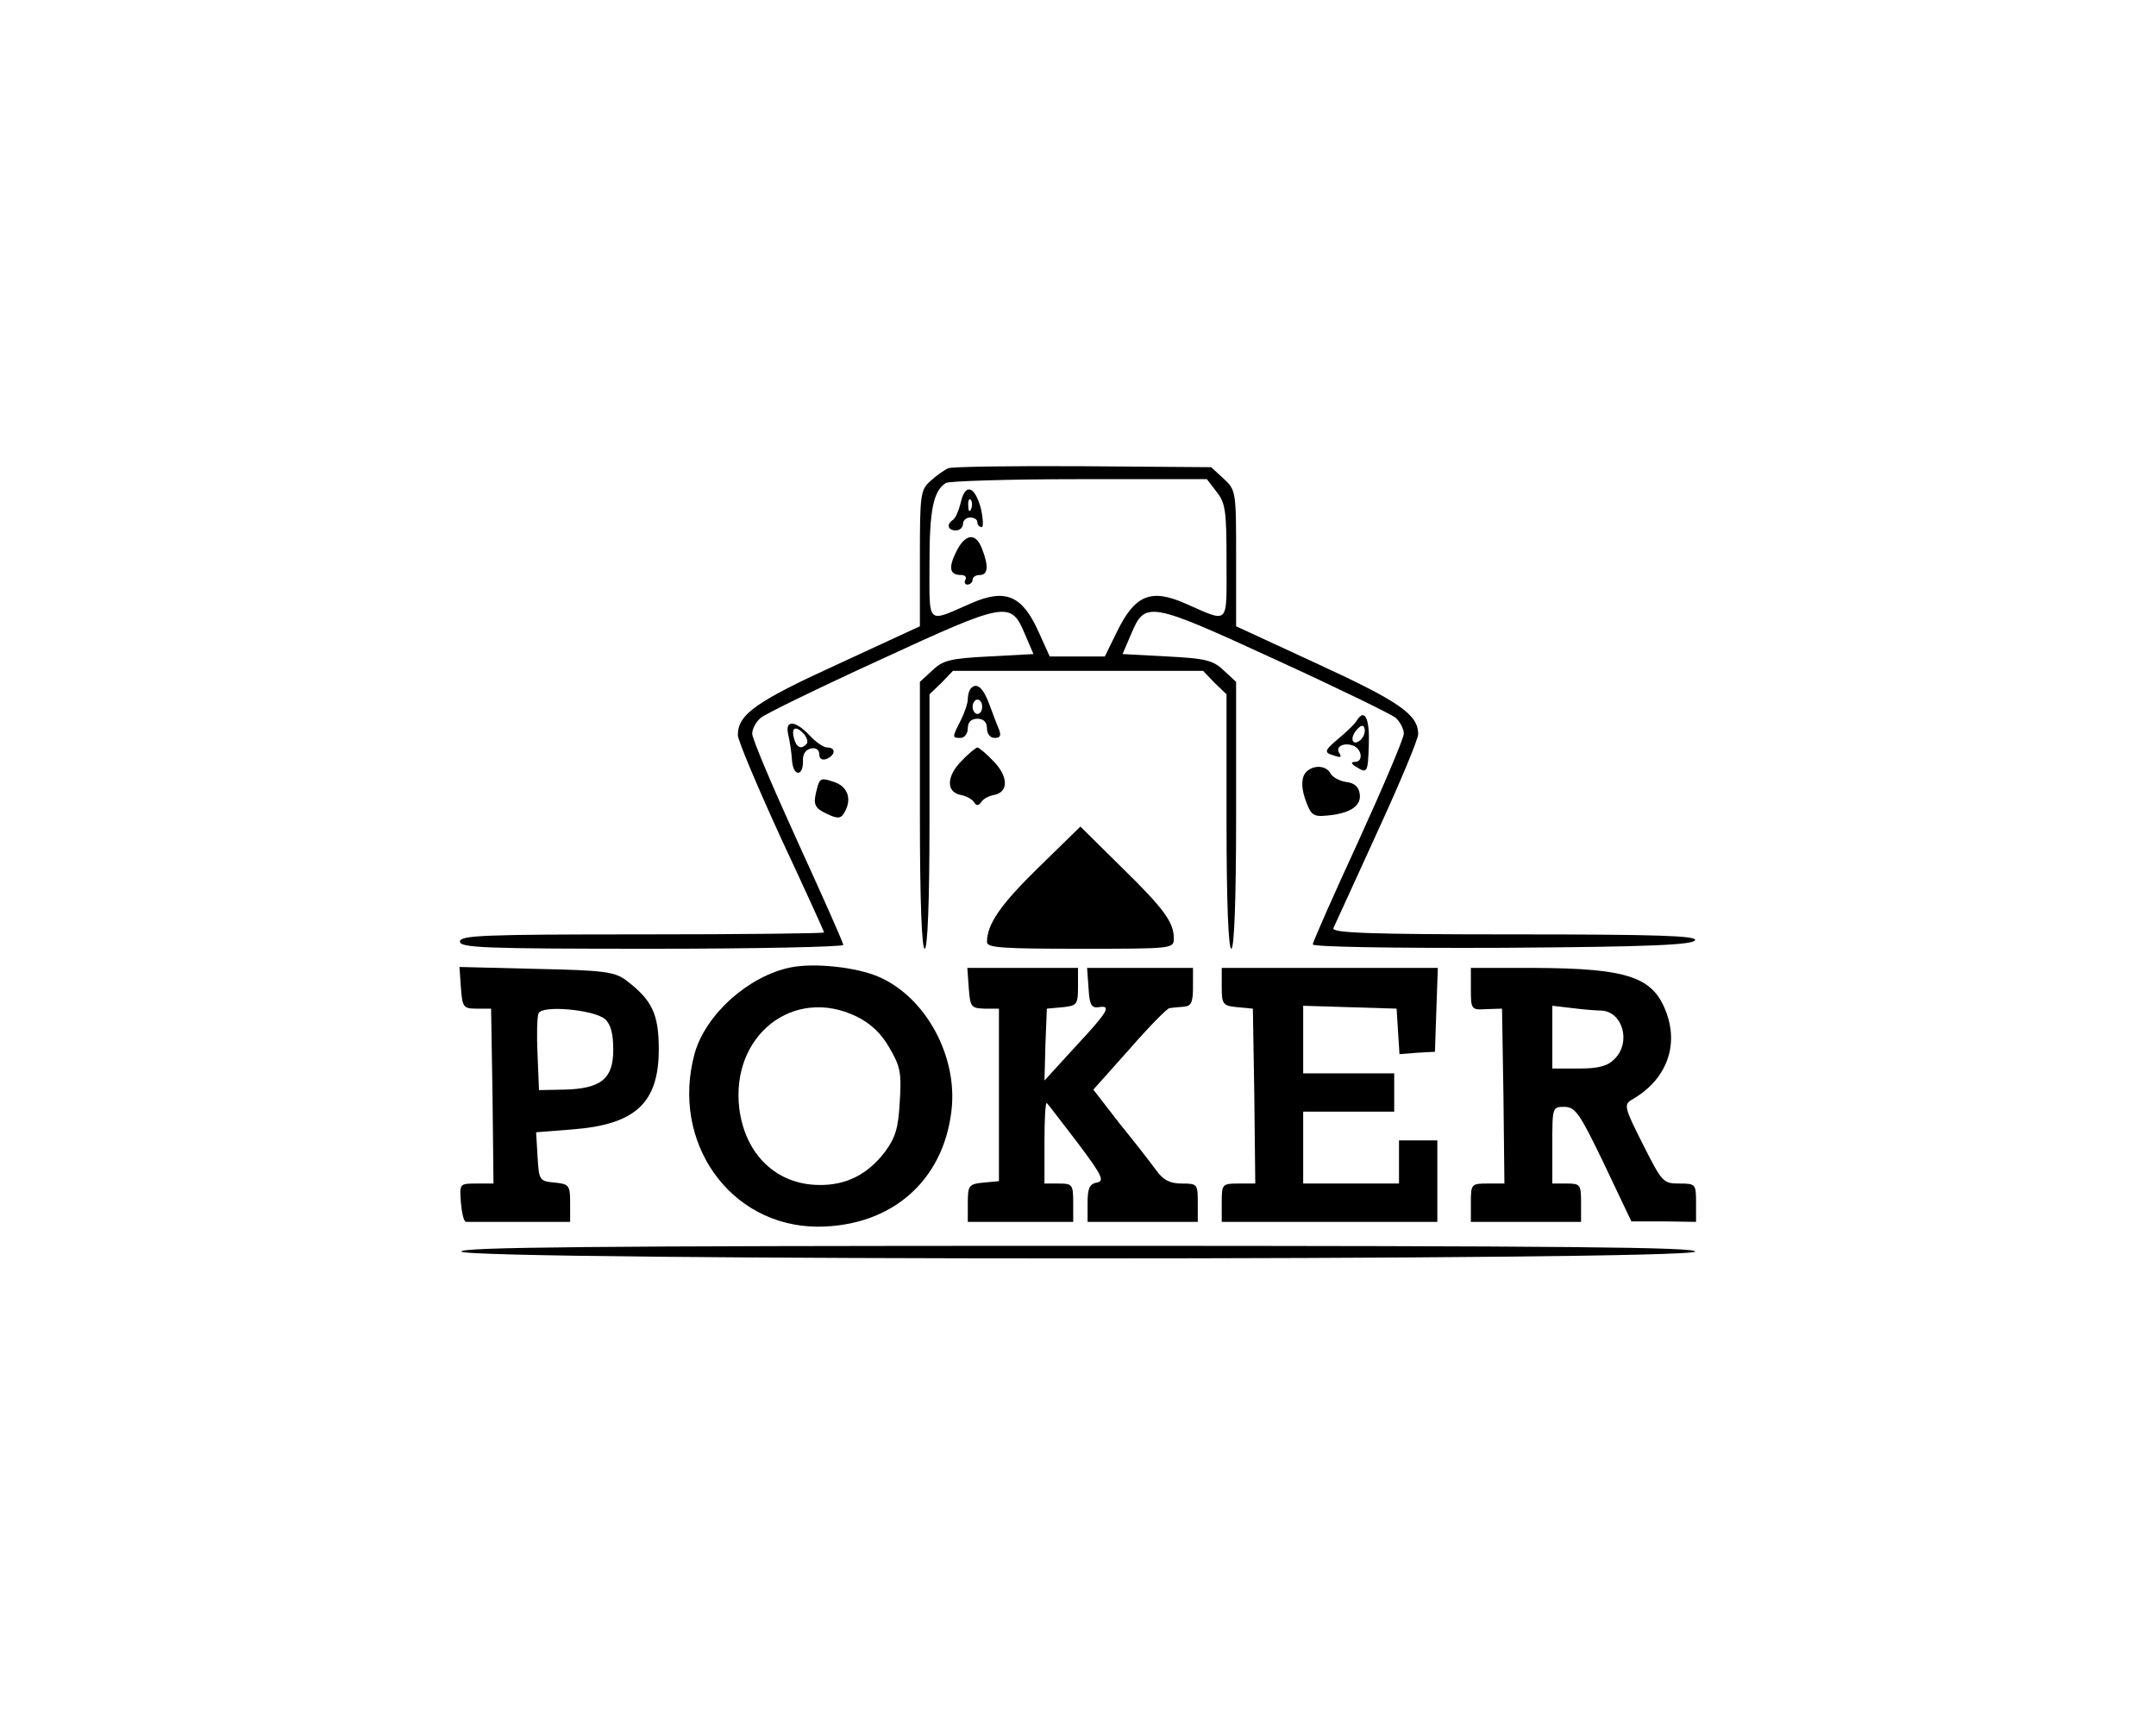 <?xml version="1.0" standalone="no"?>
<!DOCTYPE svg PUBLIC "-//W3C//DTD SVG 20010904//EN"
 "http://www.w3.org/TR/2001/REC-SVG-20010904/DTD/svg10.dtd">
<svg version="1.0" xmlns="http://www.w3.org/2000/svg"
 width="450pt" height="360pt" viewBox="0 0 450 360"
 preserveAspectRatio="xMidYMid meet">

<g transform="translate(0,360) scale(0.1,-0.1)"
fill="#000000" stroke="none">
<path d="M1980 2623 c-8 -3 -25 -15 -37 -26 -22 -19 -23 -28 -23 -162 l0 -142
-171 -79 c-171 -78 -209 -105 -209 -148 0 -11 41 -108 90 -215 50 -107 90
-195 90 -197 0 -2 -171 -4 -380 -4 -331 0 -380 -2 -380 -15 0 -13 51 -15 400
-15 220 0 400 4 400 8 0 5 -43 101 -95 215 -52 114 -95 215 -95 226 0 10 8 25
18 33 9 8 122 63 251 122 262 121 271 122 300 53 l18 -42 -93 -5 c-80 -4 -96
-8 -118 -29 l-26 -24 0 -279 c0 -179 4 -278 10 -278 6 0 10 95 10 265 l0 266
25 24 24 25 261 0 261 0 24 -25 25 -24 0 -266 c0 -170 4 -265 10 -265 6 0 10
99 10 278 l0 279 -26 24 c-22 21 -38 25 -118 29 l-93 5 18 42 c29 69 37 68
300 -53 129 -59 242 -114 252 -122 9 -8 17 -23 17 -33 0 -10 -43 -111 -95
-225 -52 -113 -95 -210 -95 -215 0 -5 164 -8 397 -7 306 2 397 6 401 16 3 9
-77 12 -378 12 -302 0 -381 3 -377 13 3 6 44 96 91 199 47 102 86 195 86 206
0 41 -40 68 -209 146 l-171 79 0 142 c0 139 0 142 -26 166 l-26 24 -266 2
c-147 1 -274 -1 -282 -4z m559 -49 c19 -24 21 -40 21 -147 0 -135 7 -127 -87
-86 -71 31 -104 17 -141 -58 l-26 -53 -57 0 -58 0 -24 53 c-34 75 -69 89 -140
58 -94 -41 -87 -48 -87 83 0 112 8 151 34 168 6 4 131 8 278 8 l267 0 20 -26z"/>
<path d="M2005 2550 c-4 -16 -11 -32 -16 -35 -14 -9 -11 -22 6 -22 8 0 15 6
15 14 0 7 7 13 15 13 8 0 15 -4 15 -10 0 -5 4 -10 9 -10 4 0 3 18 -2 40 -13
47 -33 52 -42 10z m22 -12 c-3 -8 -6 -5 -6 6 -1 11 2 17 5 13 3 -3 4 -12 1
-19z"/>
<path d="M1996 2449 c-17 -34 -14 -49 10 -49 8 0 12 -4 9 -10 -3 -5 -1 -10 4
-10 6 0 11 5 11 10 0 6 7 10 15 10 17 0 19 18 5 54 -13 35 -35 33 -54 -5z"/>
<path d="M2027 2164 c-4 -4 -7 -14 -7 -23 0 -9 -7 -29 -15 -45 -18 -35 -18
-36 0 -36 8 0 15 9 15 20 0 13 7 20 20 20 13 0 20 -7 20 -20 0 -12 7 -20 16
-20 12 0 14 5 9 18 -4 9 -13 33 -20 52 -13 35 -26 46 -38 34z m23 -39 c0 -8
-4 -15 -10 -15 -5 0 -10 7 -10 15 0 8 5 15 10 15 6 0 10 -7 10 -15z"/>
<path d="M2833 2098 c-4 -8 -22 -25 -40 -40 -25 -21 -29 -27 -17 -32 22 -8 26
-8 19 3 -8 13 10 22 29 15 19 -7 22 -34 4 -34 -9 0 -8 -4 2 -10 24 -15 25 -13
27 45 2 54 -8 77 -24 53z m8 -41 c-16 -16 -26 0 -10 19 9 11 15 12 17 4 2 -6
-1 -17 -7 -23z"/>
<path d="M1645 2068 c3 -13 7 -37 8 -54 2 -35 24 -36 23 -1 -1 13 6 23 17 25
10 2 17 -3 17 -12 0 -10 6 -13 15 -10 19 8 20 24 2 24 -8 0 -24 11 -37 25 -30
32 -52 33 -45 3z m34 -1 c6 -8 8 -17 4 -20 -11 -12 -21 -7 -26 13 -6 23 5 26
22 7z"/>
<path d="M2006 2011 c-31 -32 -31 -64 -1 -70 11 -2 23 -8 28 -15 5 -8 9 -8 15
0 4 7 16 13 27 15 30 6 30 38 -1 70 -15 16 -31 29 -34 29 -3 0 -19 -13 -34
-29z"/>
<path d="M2722 1983 c-6 -12 -5 -31 3 -53 11 -31 16 -35 45 -32 47 4 72 20 68
45 -2 15 -11 23 -28 25 -14 2 -29 10 -33 18 -11 20 -44 17 -55 -3z"/>
<path d="M1706 1957 c-10 -36 -7 -43 21 -56 21 -10 28 -9 34 1 18 28 10 56
-20 66 -26 9 -30 8 -35 -11z"/>
<path d="M2168 1790 c-80 -78 -108 -119 -108 -156 0 -12 32 -14 195 -14 190 0
195 0 195 21 0 34 -19 61 -109 149 l-86 85 -87 -85z"/>
<path d="M1650 1581 c-88 -18 -177 -98 -200 -179 -51 -185 73 -361 256 -362
153 0 263 94 280 243 13 112 -53 235 -151 278 -48 21 -136 30 -185 20z m137
-102 c29 -14 52 -35 69 -65 23 -39 26 -53 22 -113 -3 -56 -9 -75 -31 -105 -36
-47 -81 -70 -138 -69 -89 1 -154 64 -166 160 -18 152 113 255 244 192z"/>
<path d="M962 1539 c3 -41 5 -44 33 -44 l30 0 3 -182 2 -183 -35 0 c-36 0 -36
0 -33 -40 2 -22 6 -40 11 -40 4 0 54 0 112 0 l105 0 0 39 c0 37 -2 40 -32 43
-32 3 -33 4 -36 54 l-3 51 76 6 c131 10 180 55 180 167 0 74 -14 103 -68 144
-24 18 -46 21 -188 24 l-160 4 3 -43z m301 -66 c12 -11 17 -31 17 -64 0 -60
-25 -81 -102 -83 l-53 -1 -3 74 c-2 41 -1 80 2 86 6 18 116 8 139 -12z"/>
<path d="M2022 1538 c3 -40 5 -42 33 -43 l30 0 0 -180 0 -180 -32 -3 c-31 -3
-33 -6 -33 -43 l0 -39 110 0 110 0 0 40 c0 38 -2 40 -30 40 l-30 0 0 87 c0 47
2 84 5 81 3 -3 32 -41 65 -84 51 -68 56 -79 39 -82 -15 -3 -19 -12 -19 -43 l0
-39 115 0 115 0 0 40 c0 39 -1 40 -33 40 -25 0 -39 7 -54 28 -11 15 -45 59
-76 97 l-55 71 75 84 c41 47 79 86 84 86 5 1 18 2 29 3 16 1 20 8 20 41 l0 40
-111 0 -110 0 3 -42 c2 -35 6 -42 21 -40 28 5 20 -9 -49 -83 l-64 -70 2 75 3
75 33 3 c30 3 32 6 32 43 l0 39 -116 0 -115 0 3 -42z"/>
<path d="M2550 1541 c0 -37 2 -40 33 -43 l32 -3 3 -182 2 -183 -35 0 c-34 0
-35 -1 -35 -40 l0 -40 225 0 225 0 0 85 0 85 -40 0 -40 0 0 -45 0 -45 -100 0
-100 0 0 75 0 75 95 0 95 0 0 40 0 40 -95 0 -95 0 0 70 0 71 98 -3 97 -3 3
-48 3 -47 37 3 37 2 3 88 3 87 -226 0 -225 0 0 -39z"/>
<path d="M3070 1536 c0 -43 1 -44 33 -42 l32 1 3 -182 2 -183 -35 0 c-34 0
-35 -1 -35 -40 l0 -40 115 0 115 0 0 40 c0 38 -2 40 -30 40 l-30 0 0 80 c0 79
0 80 25 80 23 0 32 -13 83 -119 l57 -120 68 0 67 -1 0 40 c0 39 -1 40 -35 40
-34 0 -36 3 -76 82 -39 77 -40 83 -23 93 69 39 98 108 73 179 -27 77 -79 95
-276 96 l-133 0 0 -44z m272 -45 c45 -2 63 -66 28 -101 -15 -15 -33 -20 -75
-20 l-55 0 0 66 0 65 43 -5 c23 -3 50 -5 59 -5z"/>
<path d="M963 988 c6 -19 2568 -19 2575 0 3 9 -259 12 -1288 12 -1029 0 -1291
-3 -1287 -12z"/>
</g>
</svg>
